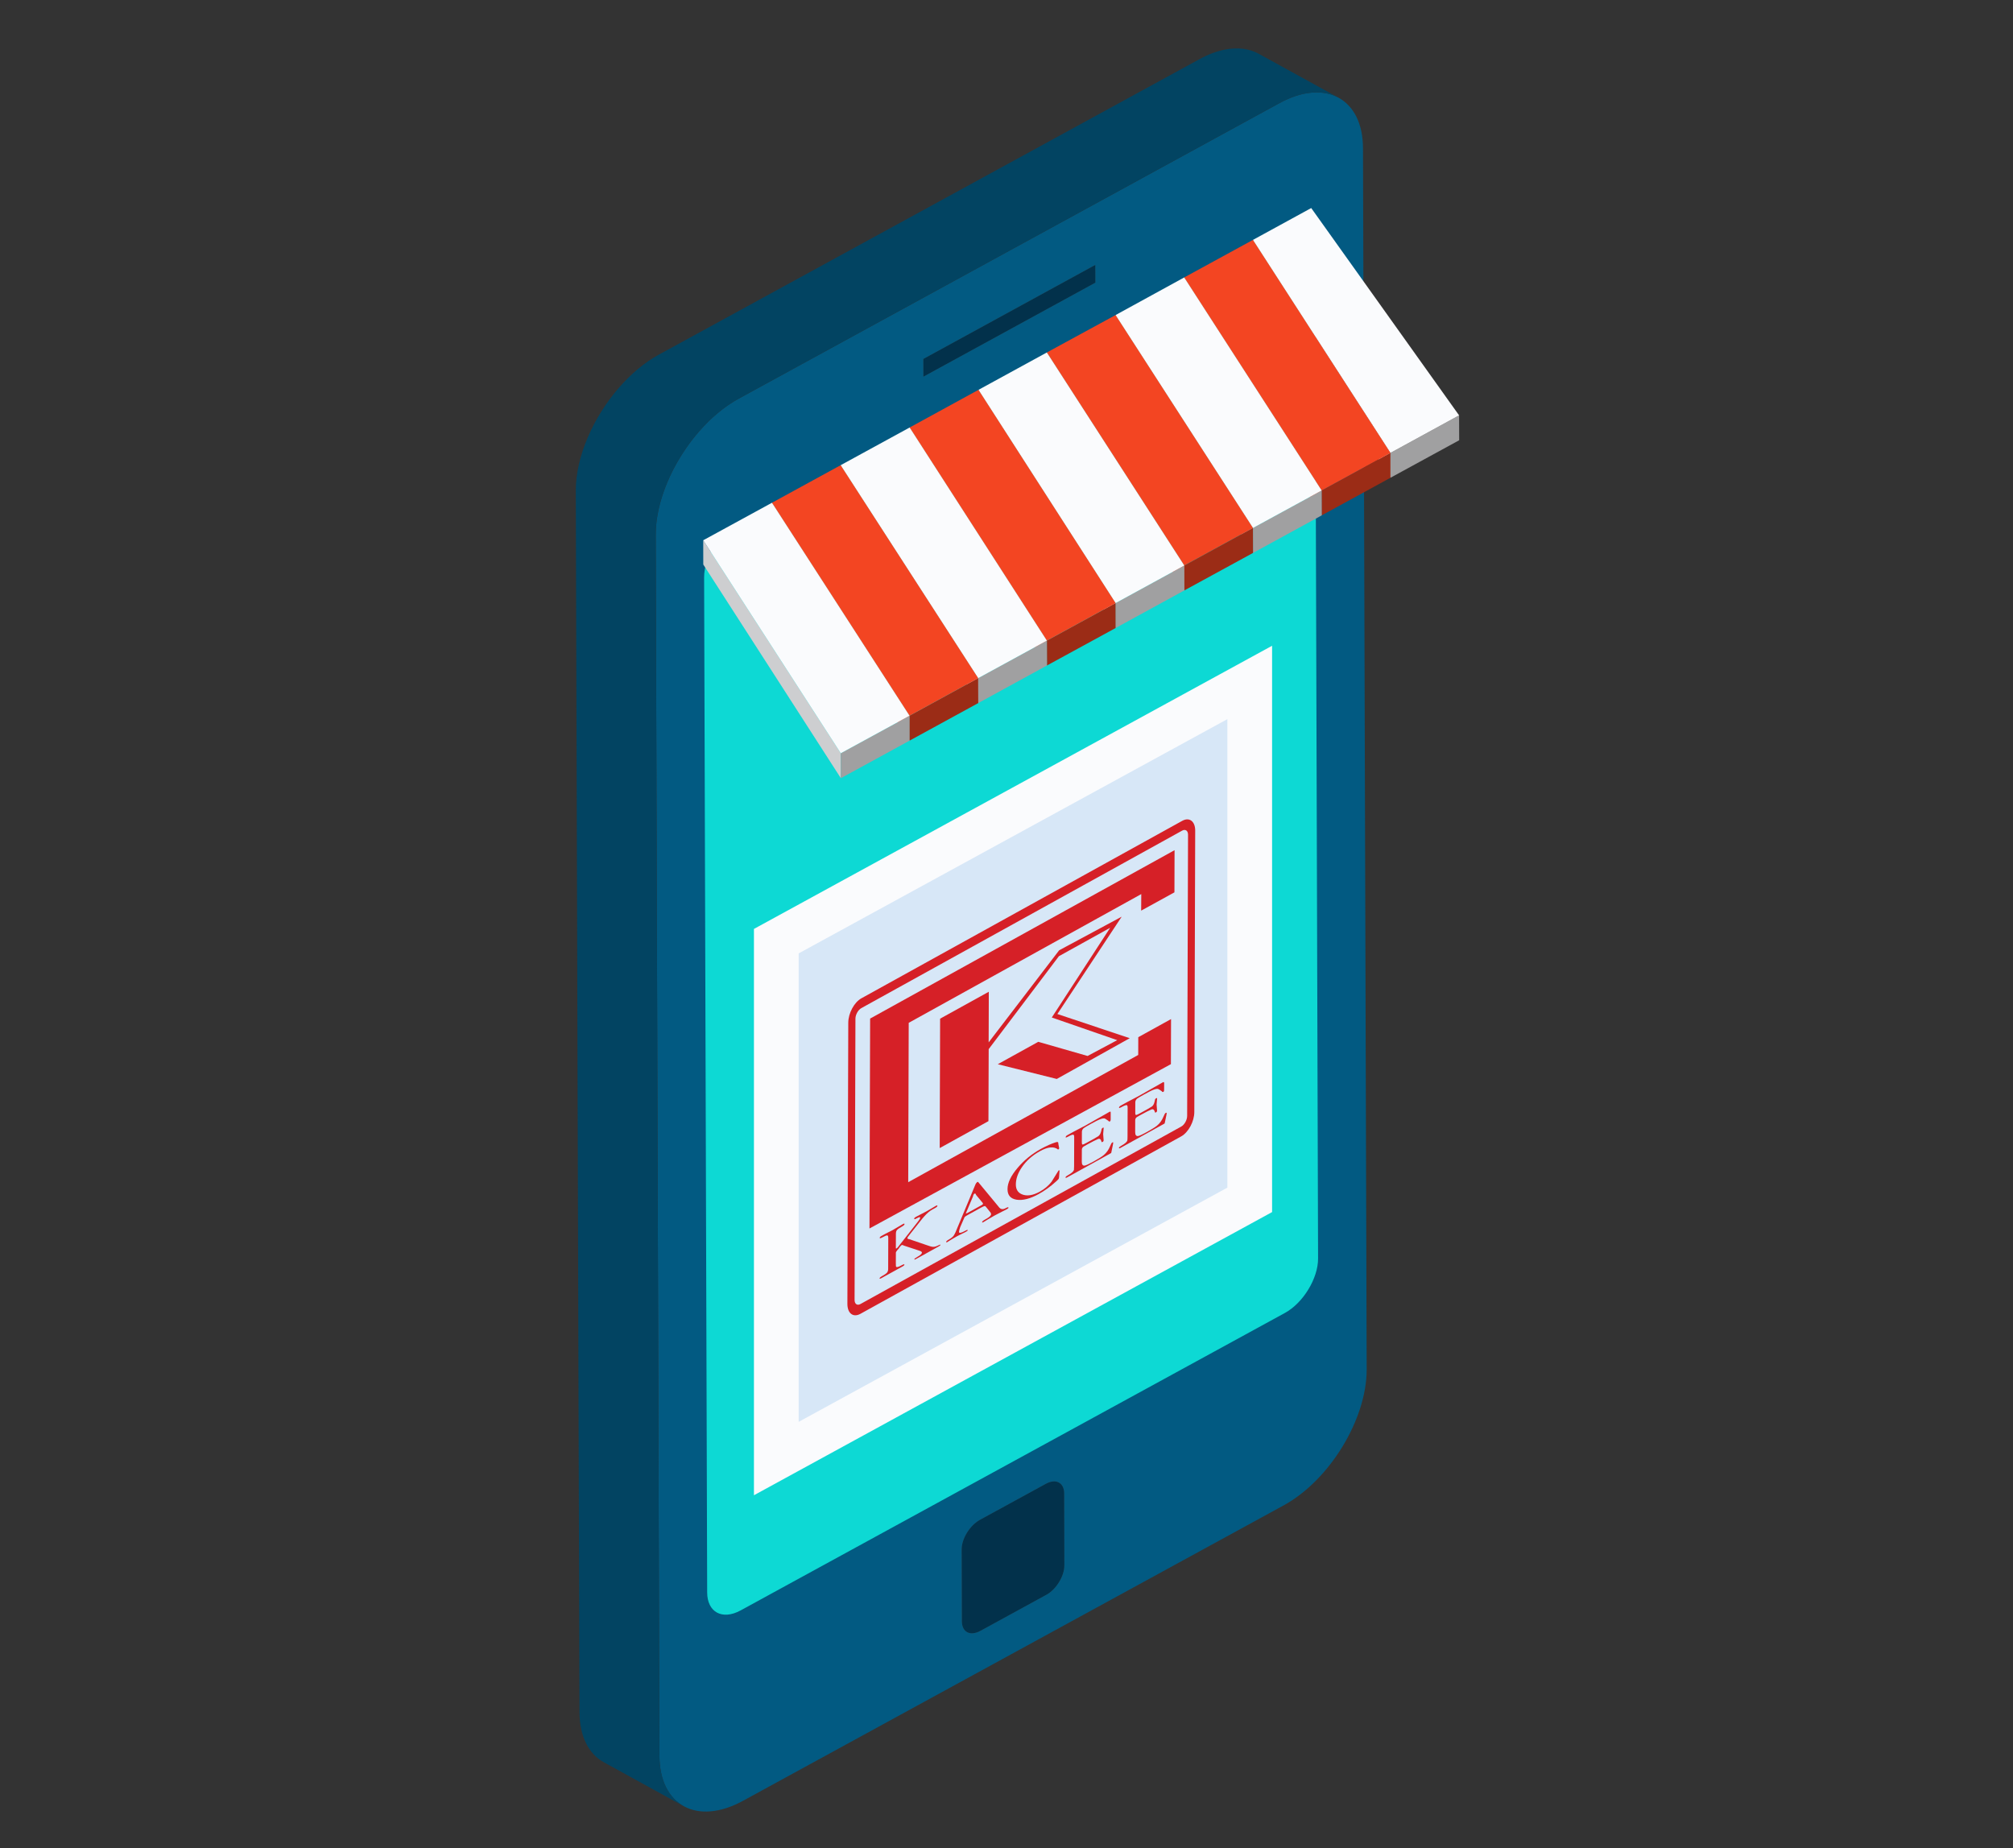 <?xml version="1.0" encoding="utf-8"?>
<!-- Generator: Adobe Illustrator 16.0.0, SVG Export Plug-In . SVG Version: 6.00 Build 0)  -->
<!DOCTYPE svg PUBLIC "-//W3C//DTD SVG 1.1//EN" "http://www.w3.org/Graphics/SVG/1.1/DTD/svg11.dtd">
<svg version="1.1" id="Layer_1" xmlns="http://www.w3.org/2000/svg" xmlns:xlink="http://www.w3.org/1999/xlink" x="0px" y="0px"
	 width="330px" height="303px" viewBox="0 0 330 303" enable-background="new 0 0 330 303" xml:space="preserve">
<rect x="0" y="0" width="330" height="303" fill="#333333" stroke="none"/>
<title>Group 261</title>
<desc>Created with Sketch.</desc>
<g>
	<g>
		<g>
			<g>
				<path fill="#02314B" d="M171.474,243.23c1.601-0.879,2.972-0.206,2.984,1.607l0.026,11.746c0.006,1.811-1.353,3.979-2.958,4.855
					l-10.804,5.903c-1.661,0.906-3.03,0.234-3.037-1.571l-0.036-11.754c-0.007-1.807,1.361-3.978,3.022-4.885L171.474,243.23z"/>
			</g>
			<g>
				<g>
					<polygon fill="#02314B" points="179.563,43.43 179.571,46.332 151.376,61.748 151.367,58.843 					"/>
				</g>
				<g>
					<path fill="#0DD9D4" d="M212.625,30.534c3.193-1.741,5.773-0.354,5.782,3.121l0.521,175.486
						c0.017,3.403-2.538,7.666-5.741,9.416l-94.106,51.423c-3.189,1.747-5.765,0.284-5.775-3.114L112.78,91.375
						c-0.008-3.47,2.547-7.666,5.75-9.411L212.625,30.534z"/>
				</g>
				<polygon fill="#FAFBFD" points="208.539,198.694 123.597,245.114 123.597,152.278 208.539,105.858 				"/>
				<polygon fill="#D7E7F7" points="201.207,194.687 130.931,233.083 130.931,156.288 201.207,117.889 				"/>
				<g>
					<path fill="#025A82" d="M209.744,16.906c7.54-4.121,13.681-0.743,13.698,7.387l0.603,200.164
						c0.025,8.198-6.074,18.195-13.612,22.32l-88.631,48.428c-7.477,4.092-13.671,0.815-13.699-7.381l-0.608-200.167
						c-0.018-8.136,6.135-18.224,13.616-22.314L209.744,16.906z M216.078,206.305L215.579,39.91
						c-0.009-3.288-2.447-4.609-5.481-2.955l-89.222,48.764c-3.03,1.65-5.455,5.629-5.447,8.926l0.501,166.391
						c0.004,3.227,2.443,4.61,5.485,2.957l89.218-48.759C213.664,213.574,216.089,209.536,216.078,206.305L216.078,206.305z
						 M174.484,256.584l-0.026-11.752c-0.011-1.814-1.384-2.48-2.984-1.604l-10.802,5.902c-1.659,0.908-3.029,3.075-3.022,4.881
						l0.036,11.761c0.007,1.806,1.376,2.478,3.037,1.571l10.804-5.908C173.132,260.563,174.492,258.395,174.484,256.584
						L174.484,256.584z M151.367,58.843l0.009,2.904l28.195-15.414l-0.017-2.904L151.367,58.843L151.367,58.843z"/>
				</g>
				<path fill="#024462" d="M206.343,8.814c-1.553-0.851-3.45-1.097-5.584-0.675c-1.292,0.259-2.687,0.771-4.121,1.558
					l-88.633,48.439c-2.375,1.297-4.614,3.202-6.574,5.463c-4.197,4.838-7.054,11.298-7.034,16.845l0.599,200.174
					c0.011,4.056,1.535,6.912,3.984,8.262l13.113,7.21c-2.446-1.355-3.971-4.208-3.99-8.268l-0.608-200.167
					c-0.01-5.551,2.85-12.007,7.042-16.854c1.958-2.254,4.199-4.162,6.575-5.459l88.637-48.438c1.44-0.782,2.821-1.295,4.124-1.56
					c2.128-0.426,4.036-0.171,5.57,0.679L206.343,8.814z"/>
			</g>
		</g>
		<g>
			<g enable-background="new    ">
				<g>
					<polygon fill="#CDCED0" points="205.397,39.329 205.389,43.295 227.944,78.319 227.938,74.243 					"/>
				</g>
				<g>
					<polygon fill="#A0A0A1" points="227.938,74.243 227.944,78.319 239.21,72.17 239.195,68.089 					"/>
				</g>
				<g>
					<polygon fill="#FAFBFD" points="205.397,39.329 227.938,74.243 239.195,68.089 214.955,34.104 					"/>
				</g>
			</g>
			<g enable-background="new    ">
				<g>
					<polygon fill="#C7391C" points="194.126,45.485 194.126,49.46 216.684,84.479 216.668,80.402 					"/>
				</g>
				<g>
					<polygon fill="#9B2C16" points="216.668,80.402 216.684,84.479 227.944,78.319 227.938,74.243 					"/>
				</g>
				<g>
					<polygon fill="#F34522" points="194.126,45.485 216.668,80.402 227.938,74.243 205.397,39.329 					"/>
				</g>
			</g>
			<g enable-background="new    ">
				<g>
					<polygon fill="#CDCED0" points="182.876,51.649 182.876,55.614 205.419,90.638 205.403,86.547 					"/>
				</g>
				<g>
					<polygon fill="#A0A0A1" points="205.403,86.547 205.419,90.638 216.684,84.479 216.668,80.402 					"/>
				</g>
				<g>
					<polygon fill="#FAFBFD" points="182.876,51.649 205.403,86.547 216.668,80.402 194.126,45.485 					"/>
				</g>
				<g>
					<polygon fill="#F34522" points="171.611,57.782 194.146,92.706 205.403,86.547 182.876,51.649 					"/>
				</g>
				<g>
					<polygon fill="#C7391C" points="171.611,57.782 171.6,61.765 194.159,96.783 194.146,92.706 					"/>
				</g>
				<g>
					<polygon fill="#9B2C16" points="194.146,92.706 194.159,96.783 205.419,90.638 205.403,86.547 					"/>
				</g>
				<g>
					<polygon fill="#CDCED0" points="160.406,63.906 160.339,67.914 182.891,102.949 182.884,98.861 					"/>
				</g>
				<g>
					<polygon fill="#A0A0A1" points="182.884,98.861 182.891,102.949 194.159,96.783 194.146,92.706 					"/>
				</g>
				<g>
					<polygon fill="#FAFBFD" points="160.406,63.906 182.884,98.861 194.146,92.706 171.611,57.782 					"/>
				</g>
			</g>
			<g enable-background="new    ">
				<g>
					<polygon fill="#C7391C" points="149.12,70.081 149.078,74.08 171.634,109.092 171.618,105.018 					"/>
				</g>
				<g>
					<polygon fill="#9B2C16" points="171.618,105.018 171.634,109.092 182.891,102.949 182.884,98.861 					"/>
				</g>
				<g>
					<polygon fill="#F34522" points="149.12,70.081 171.618,105.018 182.884,98.861 160.406,63.906 					"/>
				</g>
			</g>
			<g enable-background="new    ">
				<g>
					<polygon fill="#CDCED0" points="137.809,76.26 137.817,80.231 160.371,115.254 160.354,111.167 					"/>
				</g>
				<g>
					<polygon fill="#A0A0A1" points="160.354,111.167 160.371,115.254 171.634,109.092 171.618,105.018 					"/>
				</g>
				<g>
					<polygon fill="#FAFBFD" points="137.809,76.26 160.354,111.167 171.618,105.018 149.12,70.081 					"/>
				</g>
			</g>
			<g enable-background="new    ">
				<g>
					<polygon fill="#C7391C" points="126.548,82.417 126.553,86.389 149.104,121.413 149.102,117.329 					"/>
				</g>
				<g>
					<polygon fill="#9B2C16" points="149.102,117.329 149.104,121.413 160.371,115.254 160.354,111.167 					"/>
				</g>
				<g>
					<polygon fill="#F34522" points="126.548,82.417 149.102,117.329 160.354,111.167 137.809,76.26 					"/>
				</g>
			</g>
			<g enable-background="new    ">
				<g>
					<polygon fill="#CDCED0" points="115.284,88.565 115.292,92.539 137.844,127.568 137.833,123.479 					"/>
				</g>
				<g>
					<polygon fill="#A0A0A1" points="137.833,123.479 137.844,127.568 149.104,121.413 149.102,117.329 					"/>
				</g>
				<g>
					<polygon fill="#FAFBFD" points="115.284,88.565 137.833,123.479 149.102,117.329 126.548,82.417 					"/>
				</g>
			</g>
		</g>
	</g>
	<g>
		<g>
			<g enable-background="new    ">
				<g>
					<g>
						<g>
							<defs>
								<polygon id="SVGID_1_" points="138.906,216.564 139.069,164.837 195.943,133.377 195.78,185.101 								"/>
							</defs>
							<clipPath id="SVGID_2_">
								<use xlink:href="#SVGID_1_"  overflow="visible"/>
							</clipPath>
							<g clip-path="url(#SVGID_2_)">
								<g>
									<g>
										<g>
											<path fill="#D62027" d="M141.05,213.772c-0.528,0.289-0.958-0.009-0.956-0.681l0.142-46.1
												c0.003-0.663,0.439-1.439,0.966-1.731l52.594-29.097c0.529-0.29,0.966,0.006,0.965,0.671l-0.146,46.095
												c-0.002,0.675-0.442,1.455-0.969,1.747L141.05,213.772 M193.807,134.56l-52.597,29.092
												c-1.179,0.653-2.144,2.446-2.148,3.993l-0.145,46.094c-0.004,1.557,0.95,2.286,2.13,1.637l52.596-29.092
												c1.181-0.655,2.145-2.445,2.147-4.003l0.147-46.098C195.939,134.636,194.985,133.907,193.807,134.56"/>
											<polyline fill="#D62027" points="173.632,155.78 162.074,170.876 162.099,162.576 154.117,166.99 154.051,188.205 
												162.04,183.787 162.08,171.982 173.59,156.749 181.995,152.088 172.425,166.797 183.149,170.511 178.291,173.103 
												170.209,170.783 163.57,174.455 173.243,176.872 185.205,170.189 173.339,166.227 183.883,150.271 173.632,155.78 
																							"/>
											<polyline fill="#D62027" points="192.551,139.369 142.644,166.974 142.537,201.383 191.952,174.443 191.975,167.057 
												186.602,170.026 186.594,172.938 148.889,193.794 148.97,167.671 187.094,146.566 187.075,149.279 192.53,146.28 
												192.551,139.369 											"/>
											<path fill="#D62027" d="M153.415,197.673c-0.124,0.068-0.44,0.252-0.953,0.564c-0.222,0.128-0.421,0.248-0.565,0.327
												c-0.153,0.085-0.512,0.265-1.1,0.573c-0.253,0.13-0.46,0.238-0.658,0.349c-0.176,0.096-0.271,0.195-0.271,0.307
												c0,0.07,0.073,0.084,0.189,0.039c0.059-0.02,0.147-0.065,0.279-0.137c0.345-0.191,0.513-0.224,0.513-0.067
												c0,0.099-0.113,0.289-0.324,0.57c-0.212,0.277-0.36,0.465-0.461,0.593l-2.901,3.701
												c-0.084,0.084-0.142,0.139-0.178,0.155c-0.085,0.049-0.125,0.029-0.125-0.081l0.008-2.287
												c0-0.282,0.053-0.479,0.155-0.614c0.127-0.162,0.421-0.369,0.869-0.615c0.26-0.146,0.387-0.279,0.387-0.381
												c0.002-0.107-0.081-0.107-0.241-0.02c-0.197,0.11-0.494,0.277-0.887,0.516c-0.393,0.237-0.696,0.415-0.892,0.524
												c-0.165,0.089-0.535,0.277-1.098,0.554l-0.647,0.357c-0.199,0.107-0.303,0.213-0.303,0.323
												c0,0.096,0.131,0.087,0.395-0.061c0.456-0.249,0.739-0.371,0.866-0.339c0.088,0.027,0.146,0.155,0.145,0.422
												l-0.017,5.063c0,0.264-0.066,0.477-0.207,0.636c-0.132,0.142-0.404,0.329-0.805,0.552
												c-0.266,0.146-0.399,0.272-0.399,0.367c0,0.085,0.104,0.073,0.301-0.04l0.755-0.418l1.015-0.557l0.746-0.414l1.013-0.561
												c0.161-0.091,0.242-0.182,0.242-0.26c0-0.088-0.124-0.08-0.389,0.068c-0.588,0.325-0.917,0.42-0.988,0.238
												c-0.013-0.047-0.029-0.23-0.028-0.57l0.007-1.693c0-0.091,0.068-0.201,0.196-0.367c0.127-0.142,0.219-0.269,0.304-0.351
												c0.019-0.054,0.082-0.15,0.184-0.274c0.11-0.135,0.192-0.211,0.242-0.245c0.071-0.037,0.134-0.033,0.221-0.011
												l0.145,0.074l2.447,0.805c0.199,0.077,0.311,0.103,0.332,0.119c0.138,0.071,0.196,0.148,0.196,0.238
												c0,0.182-0.256,0.417-0.776,0.706c-0.307,0.168-0.464,0.301-0.464,0.38c0,0.077,0.088,0.063,0.229-0.02l0.815-0.448
												l0.987-0.547l0.813-0.451l1.113-0.616c0.214-0.119,0.323-0.212,0.323-0.274c0-0.073-0.13-0.046-0.394,0.099
												c-0.331,0.162-0.623,0.247-0.859,0.219c-0.075,0.002-0.202-0.031-0.417-0.085c-0.253-0.079-0.476-0.156-0.681-0.228
												l-2.797-0.954c-0.184,0.01-0.268-0.062-0.268-0.196c0-0.031,0.045-0.12,0.139-0.244c0.103-0.131,0.182-0.23,0.226-0.29
												l1.676-2.126c0.52-0.673,0.977-1.181,1.358-1.51c0.2-0.173,0.417-0.329,0.651-0.462l0.412-0.225
												c0.147-0.085,0.243-0.136,0.284-0.17c0.11-0.089,0.171-0.156,0.171-0.227
												C153.664,197.579,153.575,197.582,153.415,197.673"/>
											<path fill="#D62027" d="M158.643,198.813c-0.202,0.116-0.307,0.134-0.307,0.085l1.156-2.731
												c0.06-0.278,0.141-0.431,0.243-0.489c0.124-0.069,0.218-0.013,0.277,0.203l1.066,1.285
												c0.052,0.088,0.074,0.139,0.074,0.179c-0.001,0.046-0.082,0.127-0.243,0.218l-0.088,0.047l-0.12,0.067l-1.778,0.984
												L158.643,198.813 M160.203,193.772l-0.176,0.178l-0.12,0.215l-3.014,7.237c-0.11,0.263-0.192,0.464-0.25,0.602
												c-0.133,0.285-0.245,0.477-0.34,0.608c-0.163,0.195-0.412,0.391-0.771,0.589c-0.284,0.157-0.424,0.29-0.424,0.389
												c-0.001,0.083,0.081,0.085,0.255-0.011l0.117-0.086l0.147-0.091l0.581-0.352c0.344-0.201,0.587-0.34,0.738-0.423
												l0.566-0.283c0.353-0.17,0.608-0.289,0.768-0.38c0.244-0.133,0.368-0.23,0.368-0.292c0-0.085-0.132-0.068-0.393,0.083
												c-0.698,0.383-1.047,0.45-1.047,0.187c0-0.131,0.068-0.38,0.196-0.761l0.492-1.131c0.08-0.191,0.153-0.363,0.234-0.533
												c0.05-0.074,0.237-0.191,0.529-0.353l2.134-1.181c0.398-0.221,0.64-0.306,0.714-0.263c0.06,0.042,0.14,0.137,0.257,0.28
												l0.469,0.591c0.09,0.091,0.143,0.165,0.179,0.219l0.062,0.223c0,0.15-0.128,0.322-0.357,0.491
												c-0.117,0.097-0.329,0.219-0.65,0.4c-0.313,0.176-0.47,0.312-0.47,0.451c-0.001,0.064,0.086,0.042,0.276-0.066
												l0.753-0.459c0.458-0.272,0.796-0.468,0.992-0.576l0.875-0.456c0.529-0.263,0.91-0.457,1.144-0.587
												c0.185-0.1,0.289-0.185,0.289-0.253c0-0.128-0.165-0.091-0.479,0.082c-0.321,0.18-0.599,0.195-0.827,0.068
												c-0.094-0.047-0.25-0.198-0.452-0.479l-3.157-3.814C160.359,193.743,160.29,193.723,160.203,193.772"/>
											<path fill="#D62027" d="M170.623,188.345c-1.464,0.812-2.729,1.836-3.792,3.092c-1.102,1.291-1.663,2.464-1.663,3.485
												c-0.006,1.004,0.49,1.582,1.488,1.744c1.01,0.153,2.22-0.152,3.638-0.938c0.982-0.542,1.923-1.227,2.798-2.023
												c0.26-0.232,0.4-0.374,0.451-0.447c0.044-0.063,0.074-0.196,0.083-0.381l0.063-0.928c0.018-0.11-0.044-0.132-0.154-0.071
												l-1.148,1.845c-0.499,0.646-1.138,1.183-1.924,1.616c-1.157,0.645-2.138,0.782-2.956,0.435
												c-0.647-0.277-0.975-0.817-0.975-1.605c0.004-0.925,0.327-1.855,0.982-2.819c0.736-1.075,1.718-1.946,2.971-2.639
												c1.311-0.726,2.308-0.819,2.981-0.263c0.116-0.066,0.171-0.142,0.171-0.232l-0.126-0.63
												c-0.017-0.114-0.023-0.207-0.029-0.267c-0.021-0.116-0.138-0.145-0.379-0.074
												C172.345,187.483,171.516,187.852,170.623,188.345"/>
											<path fill="#D62027" d="M181.875,182.267c-0.33,0.182-1.165,0.651-2.491,1.415c-0.574,0.324-1.08,0.613-1.51,0.854
												c-0.243,0.132-0.858,0.454-1.825,0.955l-1.07,0.591c-0.187,0.102-0.278,0.209-0.278,0.356c0,0.073,0.123,0.04,0.395-0.11
												c0.455-0.253,0.739-0.354,0.857-0.326c0.104,0.026,0.144,0.176,0.144,0.445l-0.016,4.722
												c-0.004,0.35-0.02,0.56-0.024,0.616c-0.076,0.255-0.397,0.539-0.984,0.868c-0.271,0.148-0.397,0.261-0.397,0.363
												c0,0.101,0.094,0.087,0.28-0.02l0.469-0.257l0.47-0.257l6.259-3.467l0.022-0.059l0.275-1.345
												c0.029-0.143,0.044-0.233,0.044-0.295c0.001-0.074-0.052-0.09-0.168-0.025c-0.086,0.046-0.197,0.243-0.339,0.587
												c-0.244,0.598-0.587,1.089-1.058,1.478c-0.295,0.249-0.843,0.593-1.669,1.052c-0.726,0.403-1.207,0.622-1.432,0.664
												c-0.327,0.057-0.492-0.17-0.487-0.63l0.009-1.954c0-0.219,0.084-0.383,0.276-0.527c0.052-0.031,0.229-0.136,0.514-0.295
												c0.91-0.502,1.527-0.814,1.869-0.95c0.273-0.103,0.465,0.031,0.554,0.405c0,0.126,0.074,0.13,0.205,0.059
												c0.108-0.059,0.153-0.138,0.153-0.276l-0.077-0.984l0.085-1.021c0-0.065-0.043-0.077-0.154-0.02
												c-0.131,0.075-0.201,0.188-0.201,0.313c-0.062,0.272-0.106,0.452-0.167,0.576c-0.096,0.227-0.212,0.371-0.344,0.477
												c-0.215,0.133-0.471,0.283-0.771,0.454l-1.152,0.632c-0.353,0.198-0.563,0.286-0.646,0.295
												c-0.102,0.012-0.144-0.119-0.144-0.357l0.007-1.715c0.002-0.238,0.088-0.423,0.27-0.597
												c0.163-0.128,0.542-0.354,1.155-0.694c0.372-0.204,0.687-0.369,0.967-0.517c0.625-0.314,1.078-0.46,1.333-0.409
												c0.16,0.104,0.295,0.164,0.37,0.231l0.251,0.169l0.084,0.107l0.148-0.004c0.085-0.052,0.139-0.152,0.142-0.318v-0.947
												v-0.182C182.089,182.222,182.023,182.185,181.875,182.267"/>
											<path fill="#D62027" d="M190.63,177.422c-0.336,0.188-1.16,0.652-2.504,1.424c-0.563,0.321-1.063,0.604-1.504,0.85
												c-0.244,0.136-0.85,0.453-1.825,0.956l-1.069,0.591c-0.184,0.103-0.279,0.209-0.279,0.356
												c0,0.076,0.141,0.032,0.397-0.108c0.456-0.253,0.749-0.36,0.864-0.333c0.098,0.03,0.15,0.177,0.146,0.449l-0.015,4.722
												c0,0.35-0.018,0.557-0.031,0.618c-0.065,0.252-0.39,0.537-0.984,0.868c-0.255,0.139-0.397,0.264-0.397,0.363
												c0,0.103,0.096,0.089,0.279-0.018l0.469-0.257l0.479-0.265l6.252-3.46l0.028-0.063l0.281-1.348
												c0.017-0.137,0.044-0.235,0.044-0.299c0-0.073-0.064-0.084-0.183-0.02c-0.085,0.044-0.199,0.25-0.334,0.586
												c-0.248,0.604-0.592,1.094-1.056,1.48c-0.303,0.246-0.861,0.601-1.678,1.055c-0.725,0.402-1.196,0.615-1.419,0.658
												c-0.33,0.056-0.499-0.165-0.498-0.628l0.006-1.951c0.002-0.218,0.085-0.386,0.278-0.527
												c0.056-0.027,0.235-0.139,0.529-0.304c0.895-0.493,1.517-0.812,1.854-0.943c0.278-0.108,0.452,0.031,0.564,0.404
												c0,0.123,0.064,0.134,0.197,0.063c0.11-0.063,0.16-0.145,0.16-0.284l-0.075-0.984l0.084-1.021
												c0-0.066-0.052-0.073-0.16-0.014c-0.136,0.073-0.2,0.183-0.2,0.311c-0.052,0.268-0.109,0.453-0.161,0.577
												c-0.092,0.226-0.212,0.369-0.355,0.476c-0.21,0.136-0.471,0.29-0.766,0.454l-1.138,0.629
												c-0.366,0.201-0.582,0.29-0.657,0.301c-0.095,0.006-0.146-0.121-0.146-0.357l0.004-1.716
												c0.003-0.235,0.09-0.423,0.28-0.601c0.156-0.123,0.535-0.349,1.154-0.69c0.366-0.202,0.682-0.368,0.966-0.518
												c0.624-0.316,1.065-0.451,1.318-0.403c0.177,0.096,0.313,0.158,0.389,0.223l0.248,0.176l0.084,0.107l0.15-0.011
												c0.089-0.05,0.136-0.144,0.136-0.311l0.006-0.95v-0.182C190.834,177.38,190.771,177.346,190.63,177.422"/>
										</g>
									</g>
								</g>
							</g>
						</g>
					</g>
				</g>
			</g>
		</g>
	</g>
</g>
</svg>
